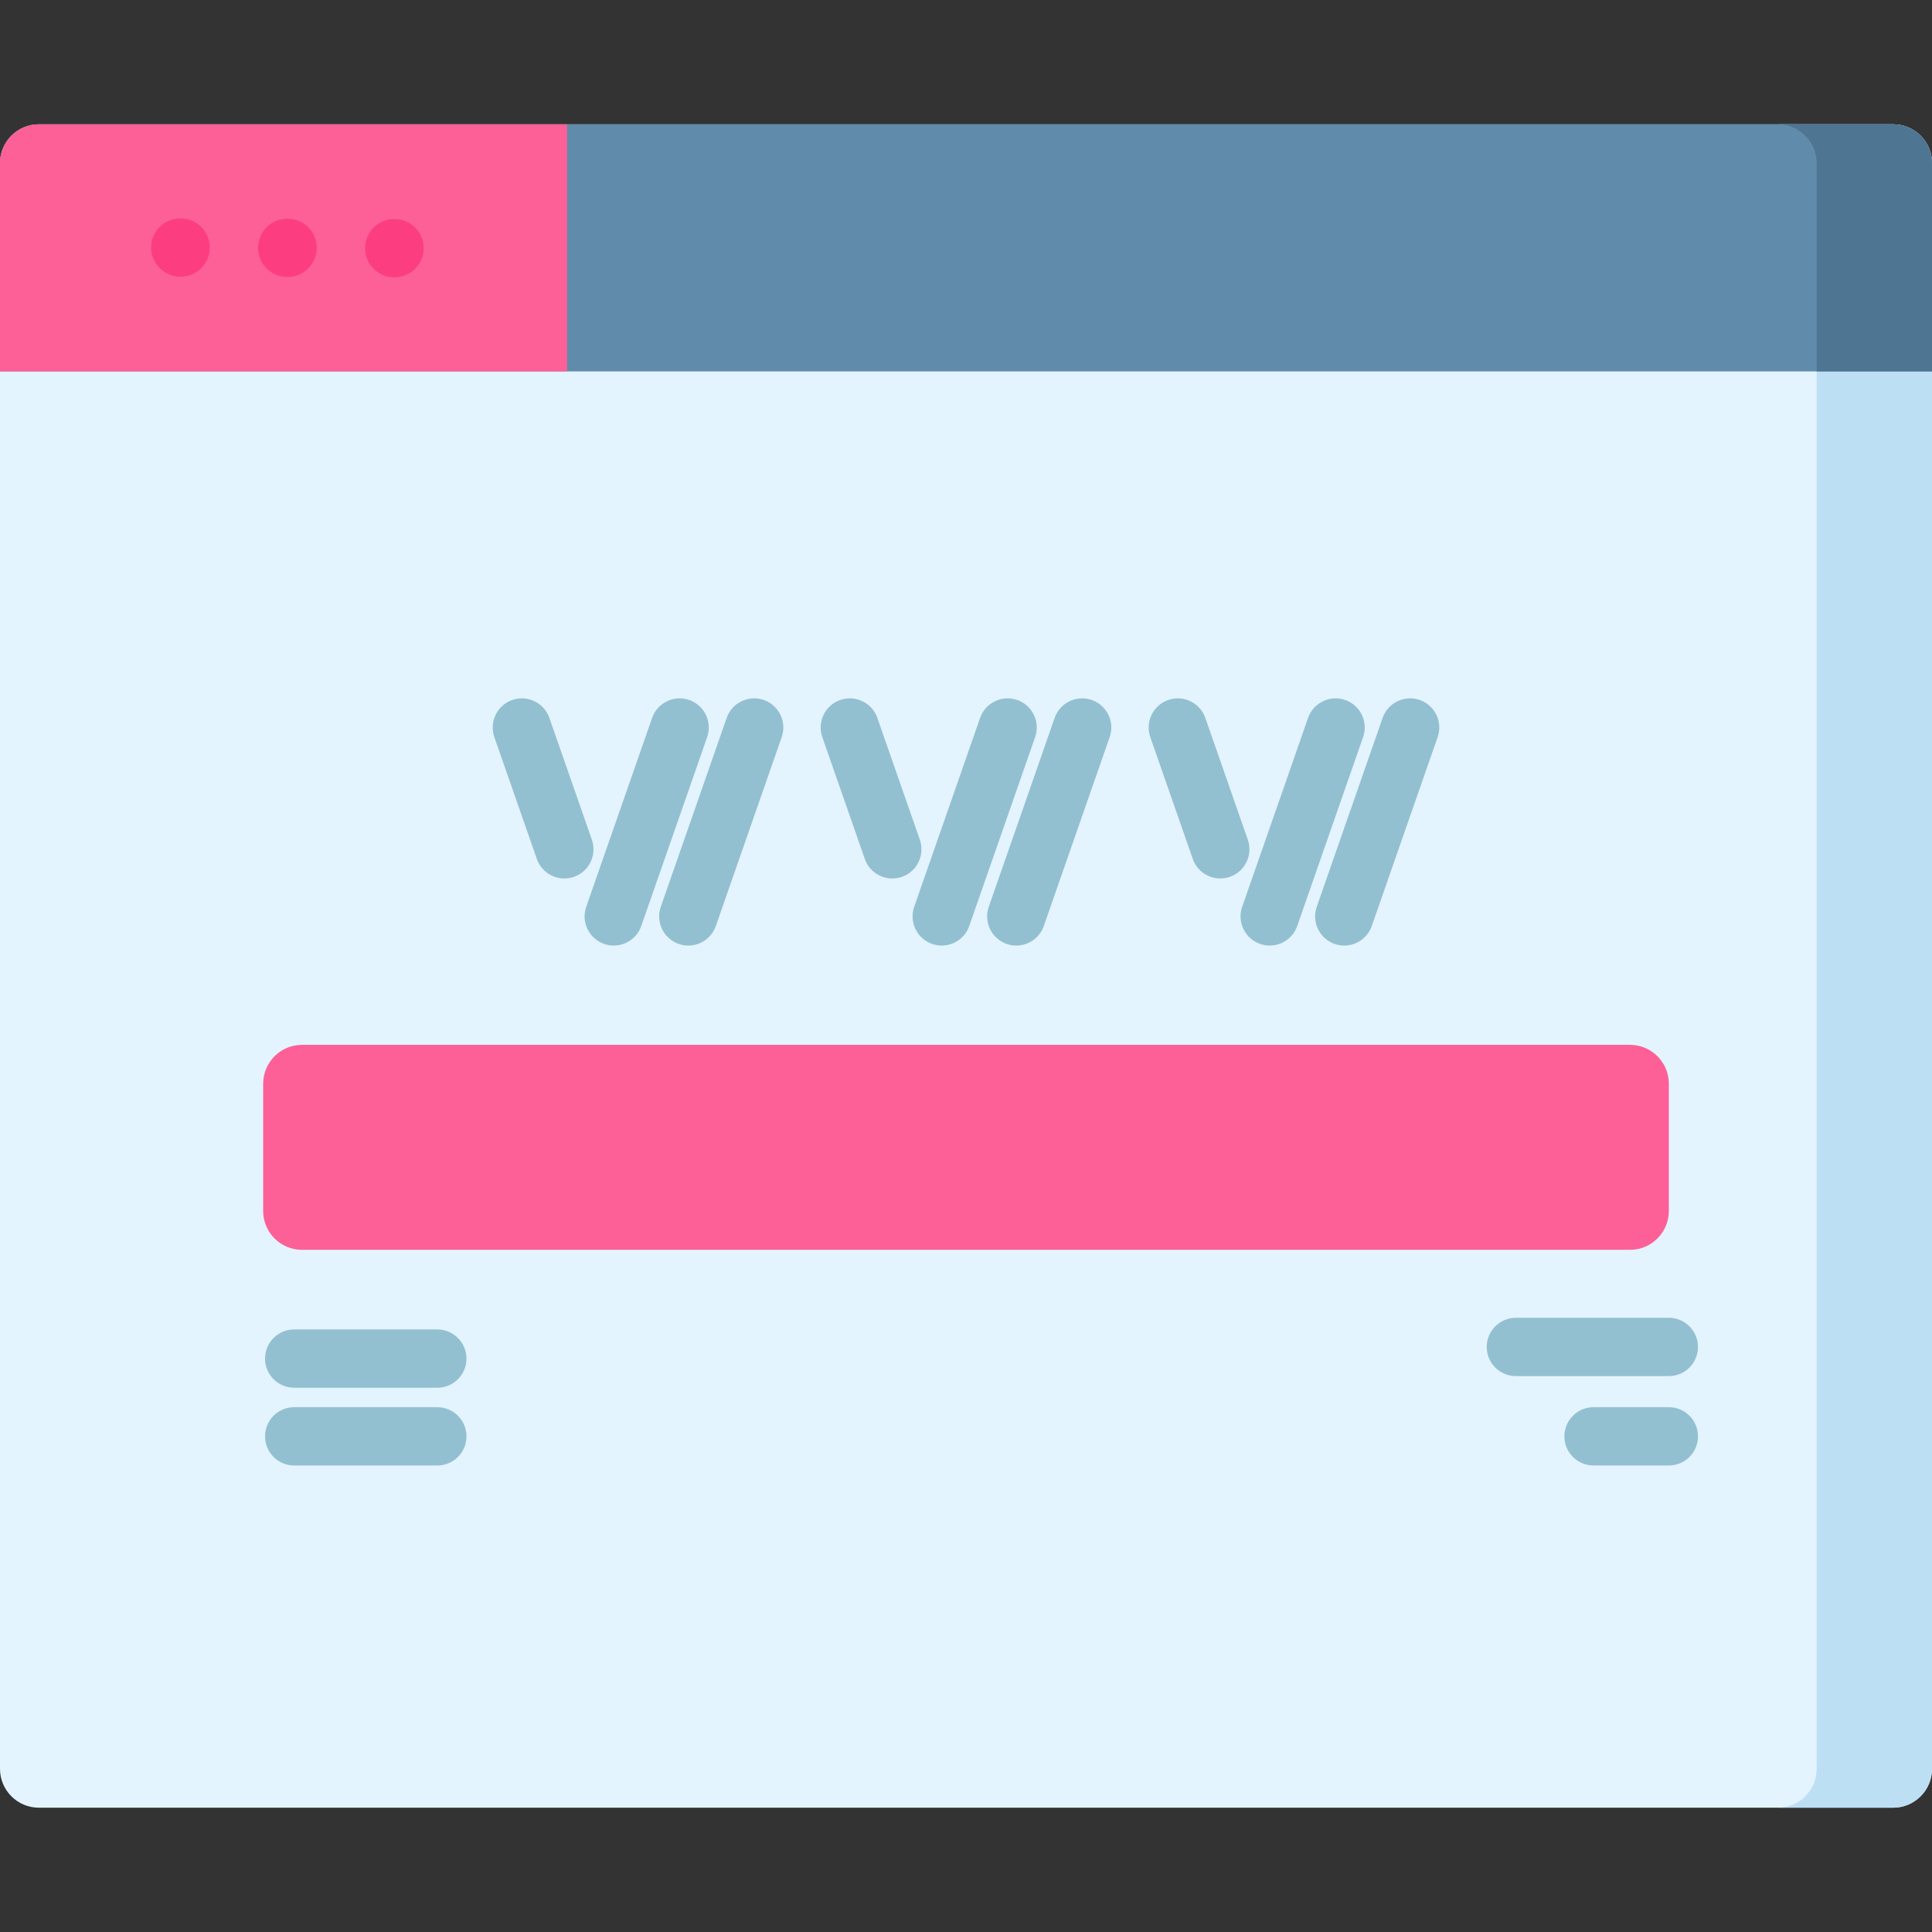 <?xml version="1.0" encoding="iso-8859-1"?>
<!-- Generator: Adobe Illustrator 19.0.0, SVG Export Plug-In . SVG Version: 6.00 Build 0)  -->
<svg version="1.1" id="Layer_1" xmlns="http://www.w3.org/2000/svg" xmlns:xlink="http://www.w3.org/1999/xlink" x="0px" y="0px"
	 viewBox="0 0 512 512" style="enable-background:new 0 0 512 512;" xml:space="preserve">
<rect x="0" y="0" width="512" height="512" fill="#333333" stroke="none"/>
<g id="XMLID_2201_">
	<g id="XMLID_2202_">
		<path id="XMLID_2773_" style="fill:#E3F4FF;" d="M512,43.242v425.516c0,5.687-4.615,10.302-10.302,10.302H10.302
			C4.615,479.06,0,474.445,0,468.758V43.242C0,37.555,4.615,32.94,10.302,32.94h491.396C507.385,32.94,512,37.555,512,43.242z"/>
		<path id="XMLID_2758_" style="fill:#BDDFF4;" d="M512,43.242v425.516c0,5.687-4.615,10.302-10.302,10.302h-30.565
			c5.687,0,10.302-4.615,10.302-10.302V43.242c0-5.687-4.615-10.302-10.302-10.302h30.565C507.385,32.94,512,37.555,512,43.242z"/>
		<g id="XMLID_2203_">
			<path id="XMLID_2755_" style="fill:#618BAA;" d="M512,43.242v55.187H0V43.242C0,37.555,4.615,32.94,10.302,32.94h491.396
				C507.385,32.94,512,37.555,512,43.242z"/>
		</g>
		<path id="XMLID_2751_" style="fill:#4E7693;" d="M512,43.242v55.187h-30.565V43.242c0-5.687-4.615-10.302-10.302-10.302h30.565
			C507.385,32.94,512,37.555,512,43.242z"/>
		<path id="XMLID_2750_" style="fill:#FD6096;" d="M150.293,32.94v65.489H0V43.242C0,37.555,4.615,32.94,10.302,32.94H150.293z"/>
		<g id="XMLID_2206_">
			<g id="XMLID_2209_">
				<path id="XMLID_2749_" style="fill:#FC3E81;" d="M47.878,73.33c-0.013,0-0.024,0-0.037,0l-0.109-0.001
					c-4.267-0.02-7.71-3.495-7.691-7.762c0.02-4.255,3.475-7.691,7.726-7.691c0.012,0,0.024,0,0.036,0l0.109,0.001
					c4.267,0.02,7.71,3.495,7.691,7.762C55.583,69.894,52.128,73.33,47.878,73.33z"/>
			</g>
			<g id="XMLID_2210_">
				<path id="XMLID_2746_" style="fill:#FC3E81;" d="M76.221,73.413c-0.013,0-0.025,0-0.037,0l-0.109-0.001
					c-4.267-0.02-7.71-3.495-7.691-7.762c0.02-4.255,3.475-7.691,7.725-7.691c0.013,0,0.025,0,0.037,0l0.109,0.001
					c4.267,0.02,7.71,3.495,7.691,7.762C83.927,69.977,80.471,73.413,76.221,73.413z"/>
			</g>
			<g id="XMLID_2211_">
				<path id="XMLID_2744_" style="fill:#FC3E81;" d="M104.563,73.495h-0.109c-4.267,0-7.726-3.459-7.726-7.726
					s3.459-7.726,7.726-7.726h0.109c4.267,0,7.726,3.459,7.726,7.726S108.83,73.495,104.563,73.495z"/>
			</g>
		</g>
	</g>
	<g id="XMLID_2212_">
		<path id="XMLID_2740_" style="fill:#FD6096;" d="M80.042,276.895h351.917c5.69,0,10.302,4.612,10.302,10.302v33.72
			c0,5.69-4.612,10.302-10.302,10.302H80.042c-5.69,0-10.302-4.612-10.302-10.302v-33.72
			C69.74,281.507,74.352,276.895,80.042,276.895z"/>
		<g id="XMLID_2213_">
			<g id="XMLID_2214_">
				<g id="XMLID_2217_">
					<g id="XMLID_2216_">
						<path id="XMLID_2738_" style="fill:#93C0D1;" d="M182.409,250.587c-0.844,0-1.702-0.139-2.544-0.433
							c-4.029-1.405-6.156-5.811-4.751-9.84l17.461-50.062c1.405-4.029,5.81-6.156,9.84-4.751c4.029,1.405,6.156,5.811,4.751,9.84
							l-17.461,50.062C188.593,248.59,185.604,250.587,182.409,250.587z"/>
					</g>
				</g>
				<g id="XMLID_2218_">
					<path id="XMLID_2732_" style="fill:#93C0D1;" d="M162.65,250.587c-0.844,0-1.702-0.139-2.544-0.433
						c-4.029-1.405-6.156-5.811-4.751-9.84l17.461-50.062c1.405-4.029,5.81-6.156,9.84-4.751c4.029,1.405,6.156,5.811,4.751,9.84
						l-17.461,50.062C168.834,248.59,165.845,250.587,162.65,250.587z"/>
				</g>
				<g id="XMLID_2219_">
					<path id="XMLID_2728_" style="fill:#93C0D1;" d="M149.557,232.809c-3.195,0-6.184-1.997-7.295-5.184l-11.26-32.283
						c-1.405-4.029,0.722-8.435,4.751-9.84c4.03-1.406,8.434,0.722,9.84,4.751l11.26,32.283c1.405,4.029-0.722,8.435-4.751,9.84
						C151.259,232.669,150.401,232.809,149.557,232.809z"/>
				</g>
			</g>
			<g id="XMLID_2221_">
				<g id="XMLID_2225_">
					<g id="XMLID_2224_">
						<path id="XMLID_2724_" style="fill:#93C0D1;" d="M269.325,250.587c-0.844,0-1.702-0.139-2.544-0.433
							c-4.029-1.405-6.156-5.811-4.751-9.84l17.461-50.062c1.405-4.029,5.81-6.156,9.84-4.751c4.029,1.405,6.156,5.811,4.751,9.84
							l-17.461,50.062C275.509,248.59,272.52,250.587,269.325,250.587z"/>
					</g>
				</g>
				<g id="XMLID_2228_">
					<g id="XMLID_2227_">
						<path id="XMLID_2719_" style="fill:#93C0D1;" d="M249.567,250.587c-0.844,0-1.702-0.139-2.544-0.433
							c-4.029-1.405-6.156-5.811-4.751-9.84l17.461-50.062c1.405-4.029,5.811-6.156,9.84-4.751c4.029,1.405,6.156,5.811,4.751,9.84
							l-17.461,50.062C255.751,248.59,252.762,250.587,249.567,250.587z"/>
					</g>
				</g>
				<g id="XMLID_2229_">
					<path id="XMLID_2713_" style="fill:#93C0D1;" d="M236.473,232.809c-3.195,0-6.184-1.997-7.295-5.184l-11.26-32.283
						c-1.405-4.029,0.722-8.435,4.751-9.84c4.029-1.406,8.434,0.722,9.84,4.751l11.26,32.283c1.405,4.029-0.722,8.435-4.751,9.84
						C238.176,232.669,237.317,232.809,236.473,232.809z"/>
				</g>
			</g>
			<g id="XMLID_2236_">
				<g id="XMLID_2232_">
					<g id="XMLID_2233_">
						<path id="XMLID_2700_" style="fill:#93C0D1;" d="M356.242,250.587c-0.844,0-1.702-0.139-2.544-0.433
							c-4.029-1.405-6.156-5.81-4.751-9.84l17.46-50.062c1.405-4.029,5.811-6.156,9.84-4.751c4.029,1.405,6.156,5.81,4.751,9.84
							l-17.46,50.062C362.427,248.59,359.437,250.587,356.242,250.587z"/>
					</g>
					<g id="XMLID_2234_">
						<path id="XMLID_2698_" style="fill:#93C0D1;" d="M336.484,250.587c-0.844,0-1.702-0.139-2.544-0.433
							c-4.029-1.405-6.156-5.81-4.751-9.84l17.46-50.062c1.404-4.029,5.811-6.156,9.84-4.751c4.029,1.405,6.156,5.81,4.751,9.84
							l-17.46,50.062C342.668,248.59,339.679,250.587,336.484,250.587z"/>
					</g>
					<g id="XMLID_2235_">
						<path id="XMLID_2695_" style="fill:#93C0D1;" d="M323.39,232.809c-3.195,0-6.184-1.997-7.295-5.184l-11.26-32.283
							c-1.405-4.029,0.722-8.435,4.751-9.84c4.031-1.406,8.434,0.722,9.84,4.751l11.26,32.283c1.405,4.029-0.722,8.435-4.751,9.84
							C325.092,232.669,324.234,232.809,323.39,232.809z"/>
					</g>
				</g>
			</g>
		</g>
		<g id="XMLID_2242_">
			<g id="XMLID_2241_">
				<path id="XMLID_904_" style="fill:#93C0D1;" d="M115.895,367.77H77.964c-4.267,0-7.726-3.459-7.726-7.726
					c0-4.267,3.459-7.726,7.726-7.726h37.931c4.267,0,7.726,3.459,7.726,7.726C123.622,364.31,120.162,367.77,115.895,367.77z"/>
			</g>
		</g>
		<g id="XMLID_2243_">
			<path id="XMLID_896_" style="fill:#93C0D1;" d="M115.895,388.373H77.964c-4.267,0-7.726-3.459-7.726-7.726
				c0-4.267,3.459-7.726,7.726-7.726h37.931c4.267,0,7.726,3.459,7.726,7.726C123.622,384.914,120.162,388.373,115.895,388.373z"/>
		</g>
		<g id="XMLID_2247_">
			<g id="XMLID_2246_">
				<path id="XMLID_399_" style="fill:#93C0D1;" d="M442.26,364.679h-40.539c-4.267,0-7.726-3.459-7.726-7.726
					c0-4.267,3.459-7.726,7.726-7.726h40.539c4.267,0,7.726,3.459,7.726,7.726C449.986,361.22,446.527,364.679,442.26,364.679z"/>
			</g>
		</g>
		<g id="XMLID_2250_">
			<g id="XMLID_2249_">
				<path id="XMLID_384_" style="fill:#93C0D1;" d="M442.26,388.373h-19.954c-4.267,0-7.726-3.459-7.726-7.726
					c0-4.267,3.459-7.726,7.726-7.726h19.954c4.267,0,7.726,3.459,7.726,7.726C449.986,384.914,446.527,388.373,442.26,388.373z"/>
			</g>
		</g>
	</g>
</g>
<g>
</g>
<g>
</g>
<g>
</g>
<g>
</g>
<g>
</g>
<g>
</g>
<g>
</g>
<g>
</g>
<g>
</g>
<g>
</g>
<g>
</g>
<g>
</g>
<g>
</g>
<g>
</g>
<g>
</g>
</svg>
